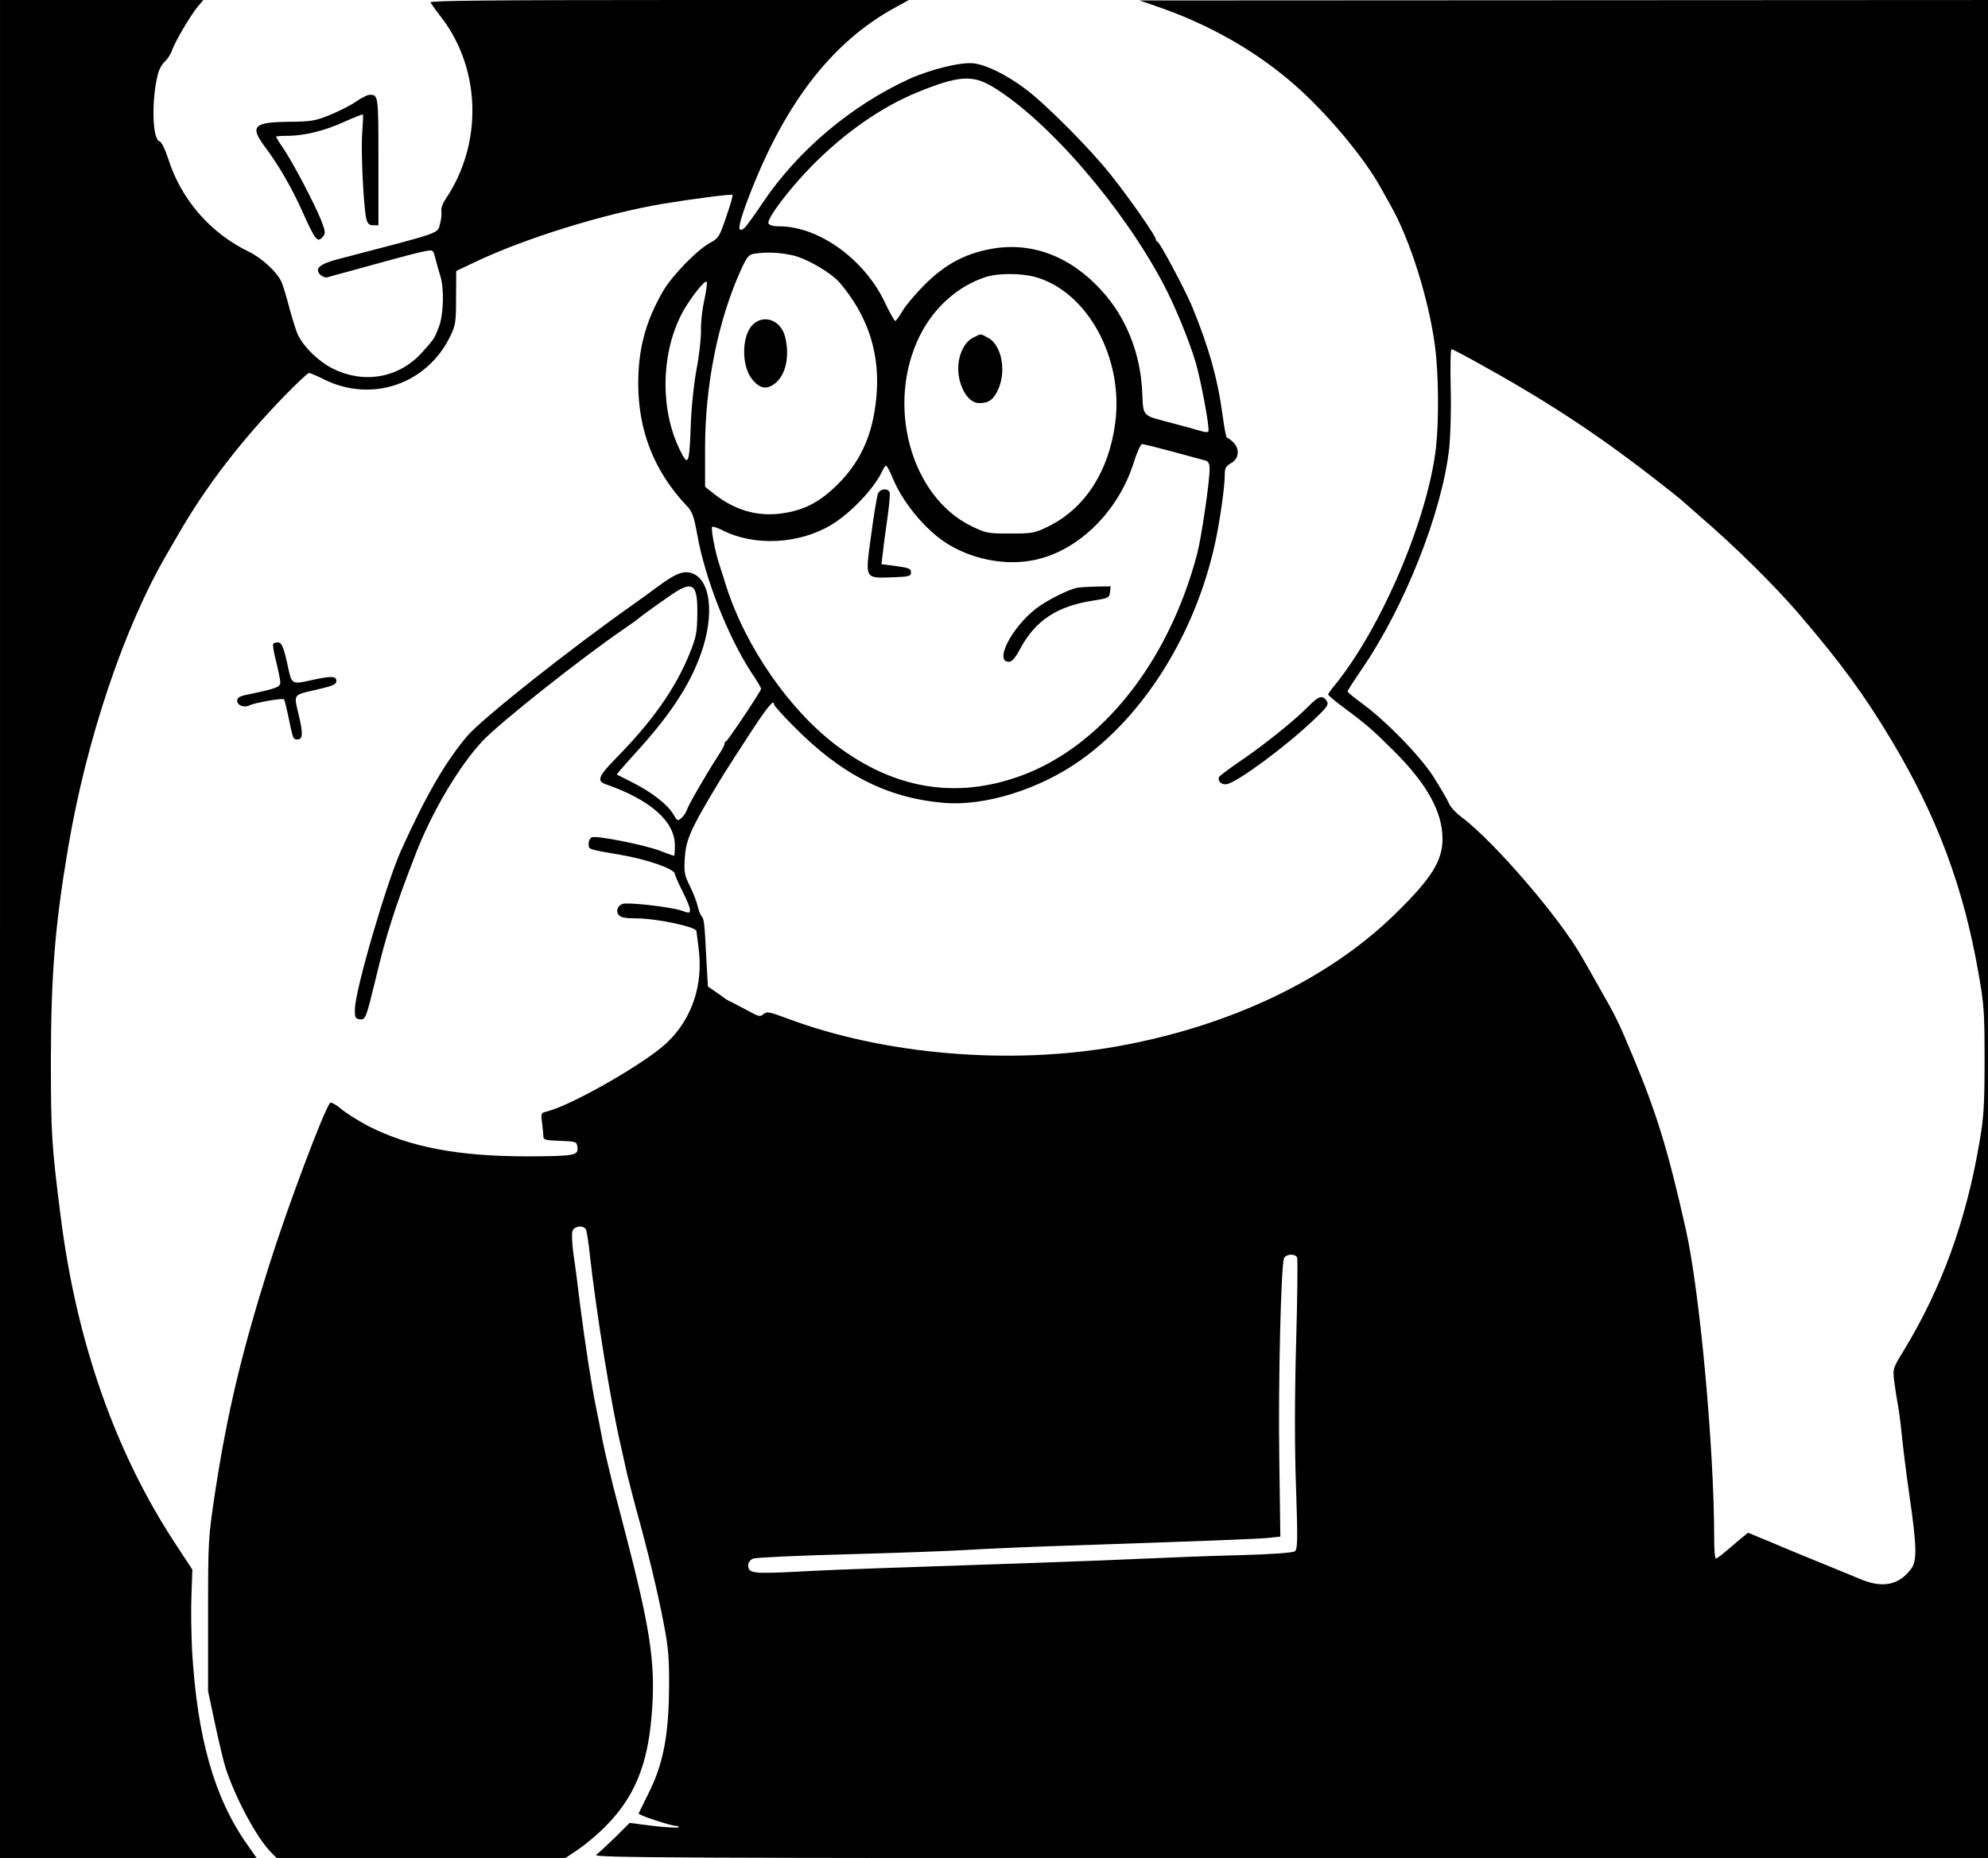 <?xml version="1.0" standalone="no"?>
<!DOCTYPE svg PUBLIC "-//W3C//DTD SVG 20010904//EN"
 "http://www.w3.org/TR/2001/REC-SVG-20010904/DTD/svg10.dtd">
<svg version="1.0" xmlns="http://www.w3.org/2000/svg"
 width="922pt" height="862pt" viewBox="0 0 922 862"
 preserveAspectRatio="xMidYMid meet">

<g transform="translate(0,862) scale(0.1,-0.1)"
fill="#000000" stroke="none">
<path d="M0 4310 l0 -4310 596 0 595 0 -44 63 c-153 216 -232 495 -256 897 -4
80 -6 198 -3 262 l4 117 -74 113 c-282 426 -464 944 -537 1528 -42 329 -45
385 -45 730 1 392 19 618 80 978 85 504 261 1027 461 1367 10 17 33 57 52 90
127 220 290 432 490 638 57 59 109 107 114 107 5 0 38 -14 72 -31 220 -108
474 -21 582 199 26 53 28 66 28 181 l1 124 82 39 c231 111 604 227 878 273
133 22 317 46 321 41 3 -2 -10 -48 -29 -102 -31 -92 -36 -99 -72 -119 -59 -30
-177 -151 -220 -224 -81 -140 -116 -267 -116 -430 0 -219 74 -406 221 -563 30
-31 36 -48 53 -139 35 -201 143 -473 249 -636 26 -38 47 -74 47 -78 0 -10
-153 -239 -162 -243 -5 -2 -8 -8 -8 -14 0 -5 -15 -33 -34 -61 -56 -87 -133
-221 -140 -243 -4 -12 -15 -29 -25 -38 -18 -16 -20 -15 -39 18 -26 44 -100
102 -188 146 -38 19 -71 36 -73 37 -2 1 37 46 86 100 156 170 250 311 302 456
69 190 46 361 -51 381 -36 7 -72 -9 -150 -67 -31 -23 -82 -60 -113 -82 -295
-208 -698 -528 -766 -607 -101 -118 -193 -276 -309 -533 -68 -152 -211 -641
-214 -734 -1 -41 2 -46 21 -49 28 -4 30 2 73 178 50 212 92 343 189 592 76
196 202 407 310 522 82 86 454 381 651 516 36 25 67 47 70 50 8 8 70 53 142
103 111 78 134 63 132 -82 -1 -85 -5 -106 -35 -181 -66 -163 -172 -314 -342
-487 -81 -82 -90 -105 -50 -120 210 -73 323 -173 323 -285 0 -26 -2 -48 -4
-48 -2 0 -33 11 -69 25 -74 27 -289 70 -312 61 -8 -3 -15 -16 -15 -30 0 -27
-5 -25 146 -51 125 -21 254 -66 254 -89 0 -6 16 -42 35 -80 19 -37 35 -76 35
-86 0 -16 -3 -17 -39 -4 -50 17 -251 40 -274 31 -24 -9 -32 -34 -17 -52 9 -11
32 -15 80 -15 94 0 279 -39 280 -59 0 -3 5 -39 10 -79 22 -169 -29 -324 -143
-435 -94 -93 -442 -293 -561 -323 -27 -6 -28 -9 -22 -52 3 -25 6 -53 6 -63 0
-16 10 -19 78 -21 75 -3 77 -4 80 -30 5 -38 -14 -41 -233 -42 -320 0 -545 43
-736 140 -47 25 -105 61 -128 81 -23 19 -46 32 -50 27 -29 -34 -198 -484 -283
-754 -126 -399 -194 -683 -250 -1050 -32 -213 -33 -219 -33 -570 l0 -355 33
-155 c18 -85 40 -175 48 -200 45 -139 142 -320 207 -388 l31 -32 669 0 668 0
62 42 c34 23 94 73 132 113 126 129 187 276 206 495 21 230 0 388 -103 790
-22 85 -55 214 -74 285 -18 72 -40 166 -49 210 -8 44 -22 115 -31 158 -21 102
-49 284 -74 477 -10 85 -24 192 -31 237 -6 45 -8 91 -4 102 7 24 49 29 62 9 4
-7 13 -62 19 -123 30 -265 96 -679 144 -885 10 -47 24 -105 29 -130 6 -25 24
-94 40 -155 57 -205 101 -389 128 -530 23 -117 27 -166 26 -300 -1 -217 -26
-353 -91 -485 -26 -52 -48 -98 -50 -102 -4 -7 149 -58 175 -58 9 0 13 -3 10
-6 -4 -4 -56 -1 -117 6 l-110 14 -67 -67 c-38 -37 -77 -73 -88 -81 -18 -14
342 -15 3218 -16 l3237 0 0 4310 0 4310 -1967 -1 -1968 -1 84 -29 c235 -81
447 -201 622 -351 157 -135 336 -348 415 -493 6 -11 25 -45 42 -75 91 -160
178 -436 207 -654 17 -127 19 -341 5 -471 -38 -332 -254 -840 -471 -1105 -16
-19 -29 -38 -29 -42 0 -4 35 -33 77 -64 101 -75 131 -101 234 -204 149 -150
219 -278 219 -401 0 -103 -51 -184 -220 -349 -309 -303 -768 -521 -1290 -614
-494 -88 -1079 -39 -1527 129 -86 32 -97 34 -112 21 -15 -14 -22 -12 -71 15
-30 16 -66 35 -80 42 -14 6 -27 14 -30 17 -3 3 -21 16 -41 29 l-36 25 -7 125
c-9 175 -10 187 -23 202 -6 8 -14 29 -18 48 -4 18 -20 59 -35 90 -26 51 -28
65 -24 132 5 79 26 129 121 289 62 104 57 96 171 272 91 140 122 178 122 150
0 -5 39 -49 88 -98 220 -225 434 -335 697 -358 190 -17 443 61 634 196 297
209 534 589 625 1003 22 96 46 266 46 317 0 37 4 45 30 60 37 21 41 67 8 98
-12 11 -24 20 -28 20 -3 0 -12 44 -19 98 -23 173 -64 320 -143 512 -31 74
-148 294 -159 298 -5 2 -9 8 -9 13 0 15 -125 194 -209 299 -95 120 -304 330
-396 398 -85 64 -178 110 -237 118 -58 8 -201 -27 -303 -73 -269 -124 -514
-331 -676 -571 -39 -59 -79 -113 -87 -120 -32 -25 -30 6 7 108 168 456 393
753 696 917 l60 33 -1113 0 c-829 0 -1111 -3 -1106 -11 4 -7 28 -40 54 -74
182 -240 188 -586 16 -839 -13 -20 -22 -44 -19 -55 2 -10 0 -36 -6 -58 -13
-48 18 -37 -469 -164 -90 -23 -115 -45 -86 -74 9 -8 24 -14 33 -11 9 3 50 14
91 25 41 11 131 36 200 55 69 19 142 38 162 41 37 7 37 7 48 -37 6 -23 16 -59
22 -78 19 -59 15 -179 -6 -235 -22 -56 -20 -54 -76 -117 -106 -120 -269 -151
-416 -78 -63 31 -131 95 -161 154 -8 15 -25 70 -39 120 -13 51 -30 108 -38
127 -19 45 -91 112 -153 142 -178 86 -314 243 -373 431 -16 48 -31 78 -41 81
-33 11 -37 194 -7 310 5 22 20 49 33 60 12 11 27 34 33 52 13 38 81 155 118
201 l27 32 -472 0 -471 0 0 -4310z m4603 3908 c256 -154 607 -561 795 -920 52
-99 116 -255 147 -358 25 -86 67 -309 59 -322 -3 -4 -17 -3 -32 2 -15 5 -72
20 -127 35 -155 41 -141 26 -148 153 -9 176 -75 340 -186 462 -144 160 -324
229 -511 196 -123 -22 -215 -71 -310 -165 -42 -42 -89 -97 -104 -123 -16 -27
-31 -48 -34 -47 -4 0 -27 41 -51 92 -95 196 -304 346 -484 347 -32 0 -49 5
-53 14 -8 21 92 154 195 260 153 157 327 279 496 348 189 77 255 82 348 26z
m-924 -783 c66 -16 177 -81 216 -127 124 -146 181 -310 172 -493 -10 -189 -66
-326 -180 -440 -85 -85 -159 -123 -264 -137 -113 -15 -217 16 -314 93 l-39 31
0 176 c0 298 60 596 168 834 26 56 35 67 59 71 60 9 121 6 182 -8z m1119 -99
c243 -65 415 -376 374 -680 -30 -224 -141 -395 -310 -478 -63 -31 -73 -33
-177 -33 -105 0 -113 2 -179 34 -284 138 -399 567 -239 886 67 132 178 230
308 271 54 17 158 17 223 0z m-1532 -110 c-9 -40 -16 -101 -15 -137 1 -35 -8
-118 -21 -184 -13 -74 -24 -178 -27 -273 -6 -166 -12 -177 -49 -101 -91 184
-90 436 3 624 31 65 115 174 121 157 2 -7 -3 -45 -12 -86z m3571 -280 c317
-174 557 -330 824 -537 70 -54 133 -104 140 -111 8 -7 45 -40 83 -73 165 -142
347 -322 461 -455 196 -229 303 -376 431 -590 210 -353 331 -678 400 -1075 26
-146 28 -181 28 -405 0 -207 -4 -265 -23 -375 -62 -368 -176 -681 -353 -972
-49 -80 -50 -82 -43 -140 4 -32 11 -76 15 -98 5 -22 14 -89 20 -150 6 -60 22
-189 36 -285 34 -233 35 -300 8 -337 -57 -77 -134 -92 -239 -47 -33 14 -114
47 -180 74 -66 27 -169 69 -229 95 l-109 45 -45 -37 c-24 -21 -56 -48 -71 -60
-14 -12 -29 -22 -33 -23 -5 0 -8 44 -8 98 0 414 -67 1142 -131 1427 -82 367
-137 545 -246 805 -69 165 -77 181 -162 330 -29 52 -63 111 -74 130 -102 181
-407 536 -559 650 -26 19 -53 49 -59 65 -7 17 -39 71 -71 122 -64 99 -222 261
-335 343 -34 25 -63 48 -63 53 0 4 29 49 64 100 200 291 373 727 407 1026 6
59 10 181 7 282 -2 99 -1 179 4 179 4 0 51 -24 105 -54z m-1395 -422 c73 -20
141 -38 151 -41 12 -4 17 -16 17 -38 0 -60 -38 -319 -58 -395 -133 -503 -443
-892 -818 -1029 -300 -109 -586 -62 -856 142 -217 164 -419 456 -508 732 -12
39 -28 88 -35 110 -18 53 -39 164 -32 171 3 3 23 -4 46 -15 149 -76 355 -66
506 24 91 55 200 170 237 250 6 14 14 25 18 25 3 0 17 -26 30 -57 45 -112 151
-240 250 -303 111 -71 261 -103 389 -81 209 34 403 218 478 452 15 49 33 89
40 89 6 0 71 -16 145 -36z m574 -3738 c3 -8 1 -189 -5 -403 -7 -258 -7 -482 0
-668 8 -245 7 -281 -6 -291 -9 -7 -107 -14 -252 -18 -131 -3 -330 -11 -443
-16 -184 -9 -758 -29 -1245 -45 -99 -3 -267 -10 -374 -16 -204 -10 -221 -7
-221 32 0 11 10 24 23 29 12 5 207 14 432 20 226 6 475 15 555 20 80 5 224 11
320 15 772 26 1033 36 1081 41 l57 6 -5 366 c-5 353 8 888 22 925 9 21 53 23
61 3z"/>
<path d="M3498 7120 c-58 -45 -63 -193 -10 -259 35 -44 68 -50 106 -20 52 41
70 131 46 221 -20 70 -91 99 -142 58z"/>
<path d="M4514 7054 c-54 -26 -83 -115 -64 -195 16 -66 52 -109 92 -109 45 0
67 17 89 67 37 87 13 205 -50 237 -36 19 -29 19 -67 0z"/>
<path d="M4071 6328 c-4 -13 -19 -99 -31 -192 -28 -205 -32 -198 100 -194 77
3 85 5 85 23 0 17 -10 21 -68 29 l-69 9 7 56 c3 31 13 103 21 160 8 57 13 110
10 117 -9 22 -46 17 -55 -8z"/>
<path d="M4995 5893 c-42 -8 -142 -59 -190 -96 -114 -89 -195 -247 -126 -247
14 0 29 17 51 58 71 133 171 200 340 226 71 11 75 13 78 39 l3 27 -68 -1 c-37
-1 -77 -3 -88 -6z"/>
<path d="M1653 8150 c-23 -17 -77 -44 -120 -62 -71 -29 -88 -32 -195 -33 -165
-2 -181 -21 -105 -122 56 -74 118 -181 163 -280 69 -154 76 -162 104 -128 10
12 8 26 -10 72 -32 79 -124 255 -171 327 -22 32 -39 60 -39 62 0 2 24 4 53 4
79 0 175 24 266 66 45 20 83 35 84 33 2 -2 0 -40 -3 -84 -7 -82 6 -346 19
-400 6 -23 13 -30 32 -30 l24 0 0 297 c0 312 0 309 -43 308 -9 -1 -36 -14 -59
-30z"/>
<path d="M1267 5633 c-3 -5 3 -42 14 -83 10 -41 19 -84 19 -96 0 -21 -18 -28
-147 -55 -41 -8 -53 -15 -53 -29 0 -22 32 -35 57 -22 23 12 154 35 160 28 3
-3 11 -36 19 -73 23 -113 23 -113 44 -113 25 0 26 29 5 115 -23 96 -27 91 80
115 79 18 95 25 95 41 0 24 -23 24 -120 3 -82 -19 -87 -16 -101 47 -22 104
-31 129 -50 129 -10 0 -20 -3 -22 -7z"/>
<path d="M6070 5345 c-67 -68 -208 -181 -317 -255 -53 -36 -98 -70 -100 -75
-6 -21 15 -38 39 -32 54 14 268 172 398 295 65 61 73 73 64 89 -19 30 -37 26
-84 -22z"/>
</g>
</svg>
